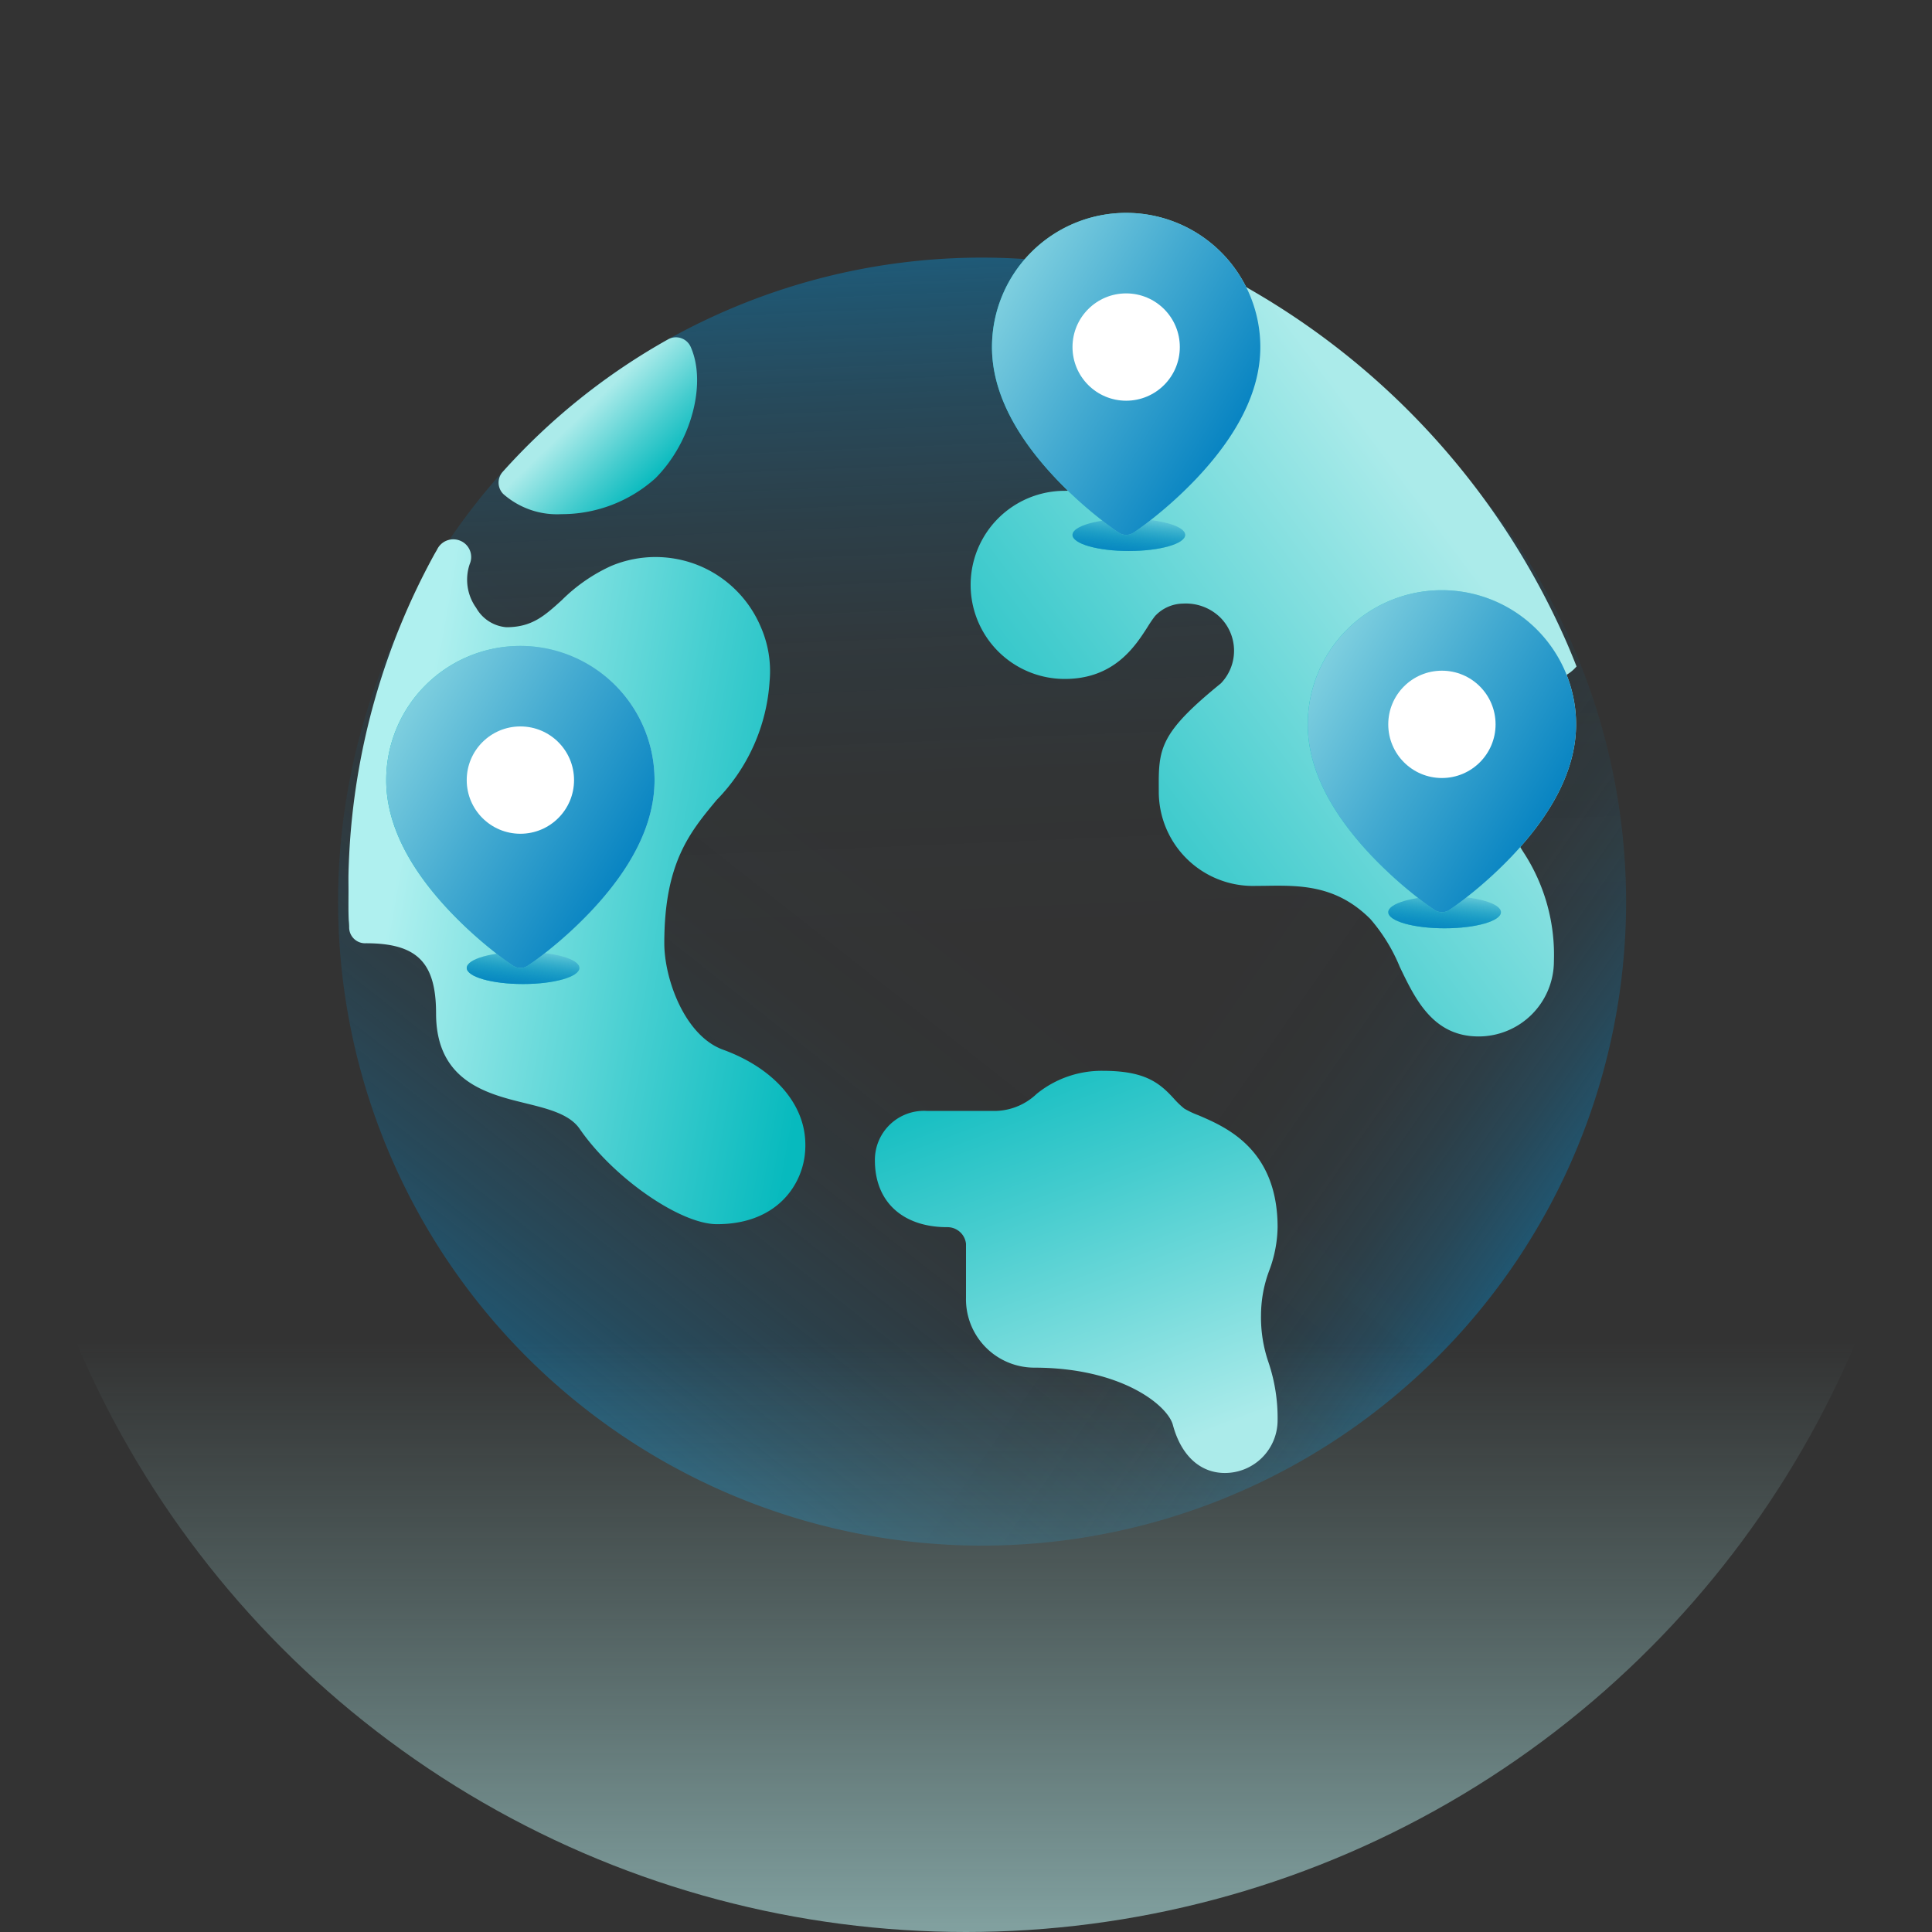 <svg id="Assortment" xmlns="http://www.w3.org/2000/svg" xmlns:xlink="http://www.w3.org/1999/xlink" width="120" height="120"><rect width="100%" height="100%" fill="#333333" stroke="none"/><defs><style>.cls-7{fill:none}</style><linearGradient id="linear-gradient" x1="566.245" y1="528.997" x2="537.864" y2="509.253" gradientUnits="userSpaceOnUse"><stop offset="0" stop-color="#0884c2"/><stop offset=".088" stop-color="#0884c2" stop-opacity=".77"/><stop offset=".182" stop-color="#0884c2" stop-opacity=".567"/><stop offset=".283" stop-color="#0884c2" stop-opacity=".391"/><stop offset=".389" stop-color="#0884c2" stop-opacity=".248"/><stop offset=".504" stop-color="#0884c2" stop-opacity=".138"/><stop offset=".631" stop-color="#0884c2" stop-opacity=".06"/><stop offset=".779" stop-color="#0884c2" stop-opacity=".014"/><stop offset="1" stop-color="#0884c2" stop-opacity="0"/></linearGradient><linearGradient id="linear-gradient-2" x1="523.67" y1="445.85" x2="526.126" y2="503.974" gradientUnits="userSpaceOnUse"><stop offset="0" stop-color="#0884c2"/><stop offset=".066" stop-color="#0884c2" stop-opacity=".846"/><stop offset=".176" stop-color="#0884c2" stop-opacity=".622"/><stop offset=".291" stop-color="#0884c2" stop-opacity=".43"/><stop offset=".41" stop-color="#0884c2" stop-opacity=".274"/><stop offset=".535" stop-color="#0884c2" stop-opacity=".153"/><stop offset=".667" stop-color="#0884c2" stop-opacity=".067"/><stop offset=".814" stop-color="#0884c2" stop-opacity=".016"/><stop offset="1" stop-color="#0884c2" stop-opacity="0"/></linearGradient><linearGradient id="linear-gradient-3" x1="491.04" y1="545.334" x2="525.02" y2="502.243" xlink:href="#linear-gradient-2"/><linearGradient id="linear-gradient-4" x1="60" y1="83.302" x2="60" y2="145.044" gradientUnits="userSpaceOnUse"><stop offset="0" stop-color="#9fdad9" stop-opacity="0"/><stop offset=".257" stop-color="#aae3e2" stop-opacity=".242"/><stop offset=".849" stop-color="#c5f9f7" stop-opacity=".842"/><stop offset="1" stop-color="#ccfffd"/></linearGradient><linearGradient id="linear-gradient-5" x1="527.997" y1="508.562" x2="537.899" y2="534.854" gradientUnits="userSpaceOnUse"><stop offset="0" stop-color="#07babe"/><stop offset=".391" stop-color="#44ccce"/><stop offset="1" stop-color="#abebea"/></linearGradient><linearGradient id="linear-gradient-6" x1="525.656" y1="504.017" x2="556.908" y2="480.725" xlink:href="#linear-gradient-5"/><linearGradient id="linear-gradient-7" x1="505.723" y1="474.831" x2="501.454" y2="470.424" xlink:href="#linear-gradient-5"/><linearGradient id="linear-gradient-8" x1="516.691" y1="501.902" x2="490.006" y2="497.145" gradientUnits="userSpaceOnUse"><stop offset="0" stop-color="#07babe"/><stop offset=".382" stop-color="#44ced0"/><stop offset="1" stop-color="#aff0ef"/></linearGradient><linearGradient id="linear-gradient-9" x1="69.978" y1="34.492" x2="70.314" y2="31.361" xlink:href="#linear-gradient-5"/><linearGradient id="linear-gradient-10" x1="69.978" y1="34.492" x2="70.314" y2="31.361" gradientUnits="userSpaceOnUse"><stop offset="0" stop-color="#0884c2"/><stop offset=".333" stop-color="#0884c2" stop-opacity=".683"/><stop offset="1" stop-color="#0884c2" stop-opacity="0"/></linearGradient><linearGradient id="linear-gradient-11" x1="526.614" y1="468.223" x2="543.281" y2="468.223" xlink:href="#linear-gradient-5"/><linearGradient id="linear-gradient-12" x1="541.704" y1="471.684" x2="522.121" y2="459.809" gradientUnits="userSpaceOnUse"><stop offset="0" stop-color="#0884c2"/><stop offset=".394" stop-color="#45abd1"/><stop offset="1" stop-color="#abebea"/></linearGradient><linearGradient id="linear-gradient-13" x1="77.161" y1="25.931" x2="57.578" y2="14.056" gradientUnits="userSpaceOnUse"><stop offset="0" stop-color="#fff"/><stop offset="1" stop-color="#fff"/></linearGradient><linearGradient id="linear-gradient-14" x1="32.353" y1="61.389" x2="32.689" y2="58.258" xlink:href="#linear-gradient-5"/><linearGradient id="linear-gradient-15" x1="32.353" y1="61.389" x2="32.689" y2="58.258" xlink:href="#linear-gradient-10"/><linearGradient id="linear-gradient-16" x1="488.989" y1="495.12" x2="505.656" y2="495.12" xlink:href="#linear-gradient-5"/><linearGradient id="linear-gradient-17" x1="504.079" y1="498.581" x2="484.496" y2="486.706" xlink:href="#linear-gradient-12"/><linearGradient id="linear-gradient-18" x1="39.536" y1="52.827" x2="19.952" y2="40.952" xlink:href="#linear-gradient-13"/><linearGradient id="linear-gradient-19" x1="89.59" y1="57.927" x2="89.926" y2="54.796" xlink:href="#linear-gradient-5"/><linearGradient id="linear-gradient-20" x1="89.59" y1="57.927" x2="89.926" y2="54.796" xlink:href="#linear-gradient-10"/><linearGradient id="linear-gradient-21" x1="546.227" y1="491.658" x2="562.893" y2="491.658" xlink:href="#linear-gradient-5"/><linearGradient id="linear-gradient-22" x1="561.317" y1="495.119" x2="541.733" y2="483.244" xlink:href="#linear-gradient-12"/><linearGradient id="linear-gradient-23" x1="96.773" y1="49.366" x2="77.19" y2="37.491" xlink:href="#linear-gradient-13"/></defs><path d="M526 461a40 40 0 1 0 40 40 40.046 40.046 0 0 0-40-40z" transform="translate(-465 -445)" fill="url(#linear-gradient)"/><path d="M526 461a40 40 0 1 0 40 40 40.046 40.046 0 0 0-40-40z" transform="translate(-465 -445)" fill="url(#linear-gradient-2)"/><path d="M526 461a40 40 0 1 0 40 40 40.046 40.046 0 0 0-40-40z" transform="translate(-465 -445)" fill="url(#linear-gradient-3)"/><circle cx="60" cy="60" r="60" fill="url(#linear-gradient-4)"/><path d="M541.082 536.49c-1.546 0-2.725-1.09-3.234-2.99-.322-1.2-3.173-3.553-8.624-3.553a4.25 4.25 0 0 1-4.224-4.362v-3.333a1.158 1.158 0 0 0-1.168-1.03c-2.687 0-4.491-1.506-4.491-4.156a3.047 3.047 0 0 1 3.202-3.066h4.362a3.828 3.828 0 0 0 2.491-1.064 6.396 6.396 0 0 1 4.113-1.425c2.59 0 3.502.729 4.424 1.749a5.246 5.246 0 0 0 .625.597 5.576 5.576 0 0 0 .868.41c1.722.736 4.928 2.103 4.928 6.962a7.969 7.969 0 0 1-.52 2.687 7.924 7.924 0 0 0-.51 2.76 8.558 8.558 0 0 0 .468 2.952 10.81 10.81 0 0 1 .562 3.59 3.275 3.275 0 0 1-3.272 3.272z" transform="translate(-465 -445)" fill="url(#linear-gradient-5)"/><path d="M562.314 484.92a47.033 47.033 0 0 0-19.28-21.72c-.377-.221-.753-.443-1.137-.654a1.769 1.769 0 0 0-1.075.426l-.413.404c-.23.222-.453.445-.67.677a5.762 5.762 0 0 0-1.596 4.42 7.02 7.02 0 0 1-7.012 7.012 5.843 5.843 0 1 0 0 11.686c3.078 0 4.377-2.028 5.154-3.24a7.33 7.33 0 0 1 .455-.665 2.421 2.421 0 0 1 1.75-.776 3.057 3.057 0 0 1 2.303.863 2.92 2.92 0 0 1 .039 4.091c-3.69 3-3.874 3.986-3.859 6.372l.001.367a5.85 5.85 0 0 0 5.843 5.844l.747-.007c2.17-.032 4.427-.062 6.55 2.06a10.808 10.808 0 0 1 1.829 2.975c.971 2.026 2.073 4.321 4.898 4.321a4.68 4.68 0 0 0 4.675-4.675 11.645 11.645 0 0 0-1.858-6.716 10.317 10.317 0 0 1-1.648-6.139 5.555 5.555 0 0 1 2.853-4.303 4.893 4.893 0 0 1 .982-.418 2.466 2.466 0 0 0 1.077-.73 46.32 46.32 0 0 0-.608-1.476z" transform="translate(-465 -445)" fill="url(#linear-gradient-6)"/><path class="cls-7" d="M526 461a40 40 0 1 0 40 40 40.046 40.046 0 0 0-40-40z" transform="translate(-465 -445)"/><path d="M499.87 476.935a5.043 5.043 0 0 1-3.608-1.25 1 1 0 0 1-.038-1.377 40.068 40.068 0 0 1 10.273-8.23 1 1 0 0 1 1.402.467c1.014 2.278.03 5.94-2.192 8.162a8.696 8.696 0 0 1-5.838 2.228z" transform="translate(-465 -445)" fill="url(#linear-gradient-7)"/><path d="M491.986 479.415a43.369 43.369 0 0 0-5.3 18.726q-.026.543-.04 1.09c-.009.362 0 .726 0 1.09 0 .634-.014 1.202.014 1.83a5.1 5.1 0 0 1 .027.415.987.987 0 0 0 1.035 1.021c3.18 0 4.363 1.183 4.363 4.363 0 4.212 3.184 4.993 5.51 5.564 1.427.35 2.775.68 3.407 1.598 2.098 3.044 6.243 5.924 8.531 5.924 3.595 0 5.179-2.27 5.443-4.216a5.171 5.171 0 0 0 0-1.382c-.301-2.237-2.196-4.197-5.07-5.241-2.378-.865-3.645-4.394-3.645-6.61 0-4.988 1.58-6.889 3.254-8.902a11.595 11.595 0 0 0 3.287-7.382 6.849 6.849 0 0 0-.555-3.378 7.112 7.112 0 0 0-3.772-3.771 7.126 7.126 0 0 0-5.518 0 10.5 10.5 0 0 0-3.06 2.121c-1.078.977-1.856 1.683-3.45 1.683a2.374 2.374 0 0 1-1.87-1.202 3 3 0 0 1-.4-2.727 1.092 1.092 0 0 0-.569-1.434 1.115 1.115 0 0 0-1.463.546z" transform="translate(-465 -445)" fill="url(#linear-gradient-8)"/><path class="cls-7" d="M526 461a40 40 0 1 0 40 40 40.046 40.046 0 0 0-40-40z" transform="translate(-465 -445)"/><ellipse cx="70.114" cy="33.223" rx="3.5" ry="1" fill="url(#linear-gradient-9)"/><ellipse cx="70.114" cy="33.223" rx="3.5" ry="1" fill="url(#linear-gradient-10)"/><path d="M539.303 474.734a25.944 25.944 0 0 1-2.664 2.435c-.319.254-.615.477-.881.67-.163.117-.281.2-.348.244a.833.833 0 0 1-.925 0 12.439 12.439 0 0 1-.348-.244 23.677 23.677 0 0 1-.88-.67 25.943 25.943 0 0 1-2.664-2.435c-2.477-2.614-3.979-5.368-3.979-8.178a8.333 8.333 0 0 1 16.667 0c0 2.81-1.502 5.564-3.978 8.178z" transform="translate(-465 -445)" fill="url(#linear-gradient-11)"/><path d="M539.303 474.734a25.944 25.944 0 0 1-2.664 2.435c-.319.254-.615.477-.881.67-.163.117-.281.2-.348.244a.833.833 0 0 1-.925 0 12.439 12.439 0 0 1-.348-.244 23.677 23.677 0 0 1-.88-.67 25.943 25.943 0 0 1-2.664-2.435c-2.477-2.614-3.979-5.368-3.979-8.178a8.333 8.333 0 0 1 16.667 0c0 2.81-1.502 5.564-3.978 8.178z" transform="translate(-465 -445)" fill="url(#linear-gradient-12)"/><circle cx="69.948" cy="21.556" r="3.333" fill="url(#linear-gradient-13)"/><ellipse cx="32.489" cy="60.12" rx="3.5" ry="1" fill="url(#linear-gradient-14)"/><ellipse cx="32.489" cy="60.12" rx="3.5" ry="1" fill="url(#linear-gradient-15)"/><path d="M501.677 501.63a25.944 25.944 0 0 1-2.664 2.436 23.69 23.69 0 0 1-.88.67c-.163.117-.282.2-.349.244a.833.833 0 0 1-.924 0 12.427 12.427 0 0 1-.348-.244 23.677 23.677 0 0 1-.88-.67 25.943 25.943 0 0 1-2.665-2.436c-2.476-2.613-3.978-5.367-3.978-8.177a8.333 8.333 0 1 1 16.666 0c0 2.81-1.501 5.564-3.978 8.177z" transform="translate(-465 -445)" fill="url(#linear-gradient-16)"/><path d="M501.677 501.63a25.944 25.944 0 0 1-2.664 2.436 23.69 23.69 0 0 1-.88.67c-.163.117-.282.2-.349.244a.833.833 0 0 1-.924 0 12.427 12.427 0 0 1-.348-.244 23.677 23.677 0 0 1-.88-.67 25.943 25.943 0 0 1-2.665-2.436c-2.476-2.613-3.978-5.367-3.978-8.177a8.333 8.333 0 1 1 16.666 0c0 2.81-1.501 5.564-3.978 8.177z" transform="translate(-465 -445)" fill="url(#linear-gradient-17)"/><circle cx="32.322" cy="48.453" r="3.333" fill="url(#linear-gradient-18)"/><ellipse cx="89.727" cy="56.658" rx="3.5" ry="1" fill="url(#linear-gradient-19)"/><ellipse cx="89.727" cy="56.658" rx="3.5" ry="1" fill="url(#linear-gradient-20)"/><path d="M558.915 498.169a25.944 25.944 0 0 1-2.664 2.435c-.318.254-.614.477-.88.67-.163.117-.282.2-.349.244a.833.833 0 0 1-.924 0 12.439 12.439 0 0 1-.348-.244 23.687 23.687 0 0 1-.881-.67 25.943 25.943 0 0 1-2.664-2.435c-2.476-2.614-3.978-5.368-3.978-8.178a8.333 8.333 0 1 1 16.666 0c0 2.81-1.502 5.564-3.978 8.178z" transform="translate(-465 -445)" fill="url(#linear-gradient-21)"/><path d="M558.915 498.169a25.944 25.944 0 0 1-2.664 2.435c-.318.254-.614.477-.88.67-.163.117-.282.2-.349.244a.833.833 0 0 1-.924 0 12.439 12.439 0 0 1-.348-.244 23.687 23.687 0 0 1-.881-.67 25.943 25.943 0 0 1-2.664-2.435c-2.476-2.614-3.978-5.368-3.978-8.178a8.333 8.333 0 1 1 16.666 0c0 2.81-1.502 5.564-3.978 8.178z" transform="translate(-465 -445)" fill="url(#linear-gradient-22)"/><circle cx="89.56" cy="44.991" r="3.333" fill="url(#linear-gradient-23)"/></svg>